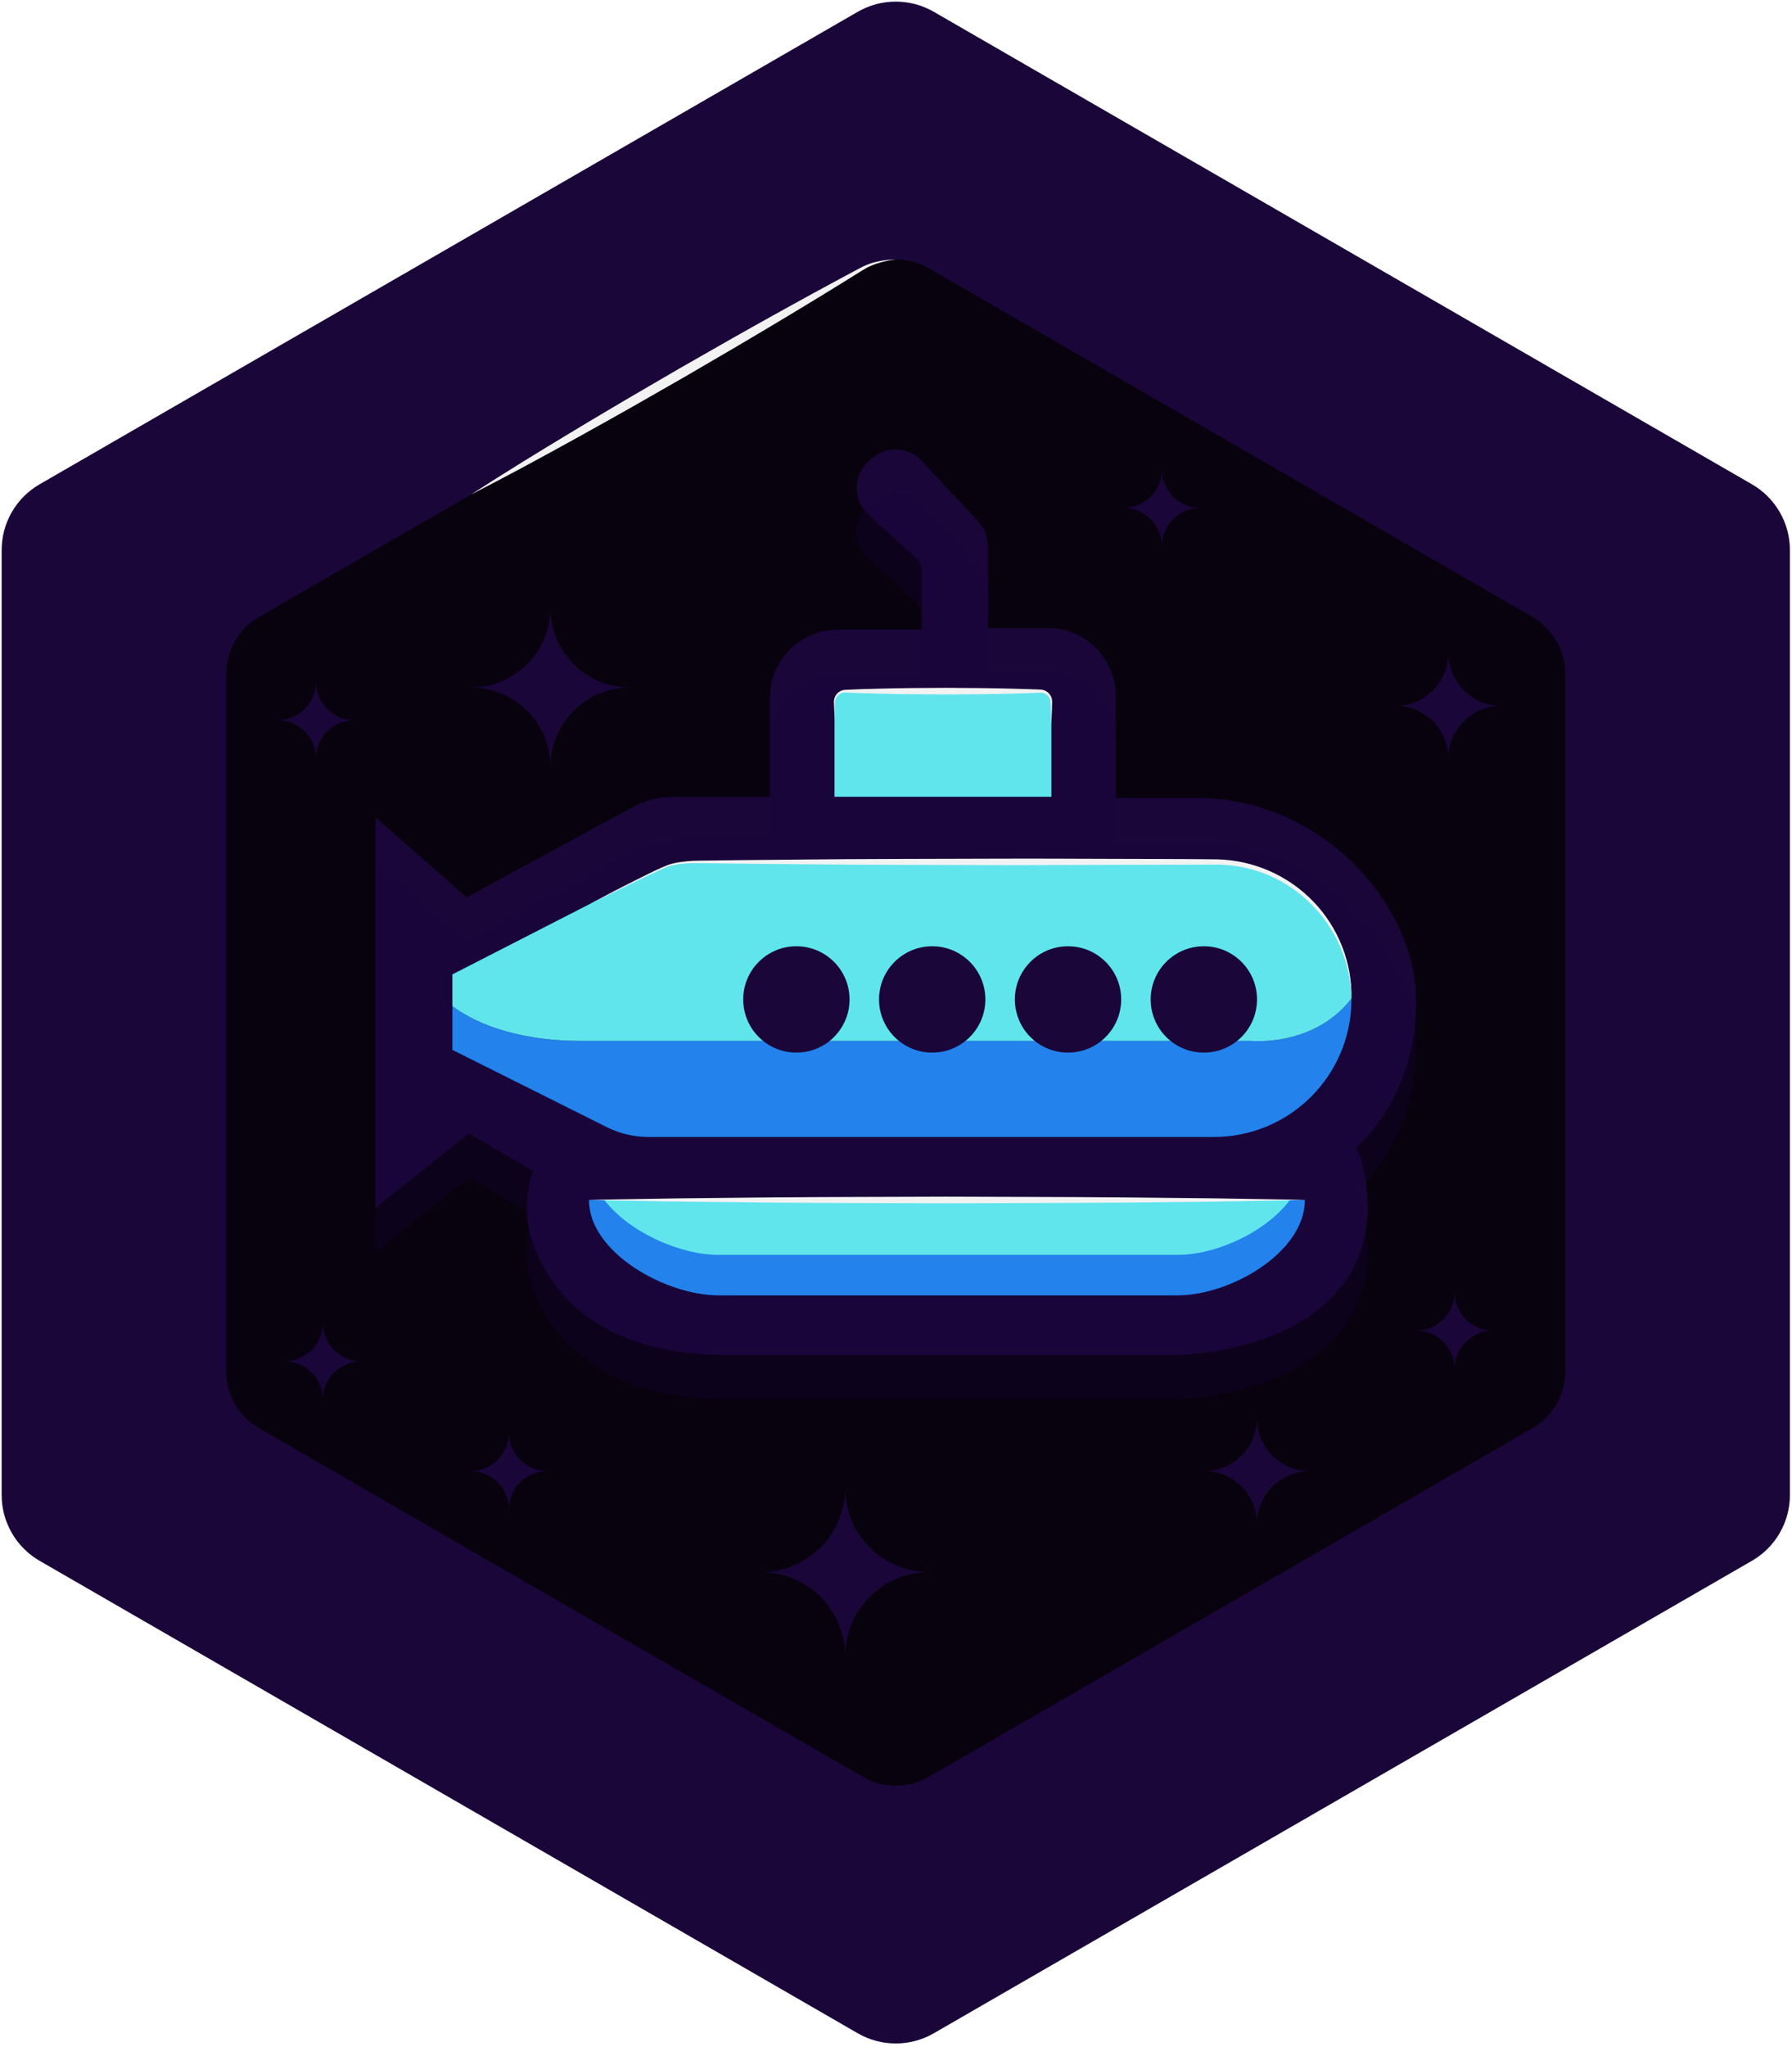 <svg height="619px" version="1.1" viewBox="0 0 542 619" width="542px" xmlns="http://www.w3.org/2000/svg"
     xmlns:xlink="http://www.w3.org/1999/xlink">
    <title>Gosub Logo</title>
    <defs>
        <lineargradient id="gr-norm" x1="50.001%" x2="50.001%" y1="-0.001%" y2="100%">
            <stop offset="0%" stop-color="#60F3EC"></stop>
            <stop offset="17.67%" stop-color="#5FEFEC"></stop>
            <stop offset="33.52%" stop-color="#5AE5EC"></stop>
            <stop offset="48.67%" stop-color="#52D2EB"></stop>
            <stop offset="63.4%" stop-color="#48B8EA"></stop>
            <stop offset="77.82%" stop-color="#3A97E9"></stop>
            <stop offset="91.81%" stop-color="#296FE8"></stop>
            <stop offset="100%" stop-color="#1E54E7"></stop>
        </lineargradient>
        <lineargradient id="gr-dark" x1="50%" x2="50%" y1="0%" y2="100%">
            <stop offset="0%" stop-color="#5FF2EC"></stop>
            <stop offset="100%" stop-color="#2461E7"></stop>
        </lineargradient>
        <path d="M405,125.323 L405,336.163 C405,343.272 401.2,349.842 395.05,353.402 L212.45,458.822 C206.29,462.382 198.7,462.382 192.55,458.822 L9.95,353.402 C3.79,349.842 -1.42108547e-14,343.272 -1.42108547e-14,336.163 L-1.42108547e-14,125.323 C-1.42108547e-14,118.213 3.79,111.642 9.95,108.082 L192.55,2.663 C198.7,-0.887 206.29,-0.887 212.45,2.663 L395.05,108.082 C401.2,111.642 405,118.213 405,125.323 Z"
              id="p-ds"></path>
        <filter filterUnits="objectBoundingBox" height="105.6%" id="fltr-ds" width="106.4%" x="-3.2%" y="-2.8%">
            <femorphology in="SourceAlpha" operator="erode" radius="12" result="shadowSpreadInner1"></femorphology>
            <fegaussianblur in="shadowSpreadInner1" result="shadowBlurInner1" stdDeviation="6.5"></fegaussianblur>
            <feoffset dx="0" dy="1" in="shadowBlurInner1" result="shadowOffsetInner1"></feoffset>
            <fecomposite in="shadowOffsetInner1" in2="SourceAlpha" k2="-1" k3="1" operator="arithmetic"
                         result="shadowInnerInner1"></fecomposite>
            <fecolormatrix in="shadowInnerInner1" type="matrix"
                           values="0 0 0 0 0  0 0 0 0 0  0 0 0 0 0 0 0 0 0.5 0"></fecolormatrix>
        </filter>
    </defs>
    <g fill="none" fill-rule="evenodd" id="logo" stroke="none" stroke-width="1">
        <g fill-rule="nonzero" id="hexagon">
            <g id="borders">
                <path d="M541.37,166.335 L541.37,452.045 C541.37,460.265 536.98,467.855 529.87,471.955 L282.43,614.815 C275.31,618.925 266.54,618.925 259.43,614.815 L12,471.965 C4.88,467.865 0.5,460.265 0.5,452.055 L0.5,166.335 C0.5,158.115 4.88,150.525 12,146.425 L259.43,3.565 C266.54,-0.535 275.31,-0.535 282.43,3.565 L529.86,146.425 C536.97,150.525 541.37,158.115 541.37,166.335 Z"
                      fill="#1A0639" id="Path"></path>
                <path d="M270.93,618.395 C266.87,618.395 262.81,617.345 259.18,615.255 L11.75,472.395 C4.5,468.215 0,460.425 0,452.045 L0,166.335 C0,157.965 4.5,150.165 11.75,145.985 L259.18,3.135 C266.42,-1.045 275.43,-1.045 282.68,3.135 L530.11,145.995 C537.36,150.175 541.86,157.975 541.86,166.345 L541.86,452.055 C541.86,460.425 537.36,468.215 530.11,472.405 L282.68,615.255 C279.06,617.345 274.99,618.395 270.93,618.395 Z M270.93,0.995 C267.04,0.995 263.15,1.995 259.68,3.995 L12.25,146.855 C5.31,150.855 1,158.315 1,166.335 L1,452.045 C1,460.065 5.31,467.525 12.25,471.525 L259.68,614.385 C266.61,618.395 275.23,618.395 282.18,614.385 L529.61,471.525 C536.55,467.515 540.86,460.055 540.86,452.045 L540.86,166.335 C540.86,158.325 536.55,150.855 529.61,146.855 L282.18,3.995 C278.71,1.995 274.82,0.995 270.93,0.995 Z"
                      fill="url(#gr-norm)" id="Shape"></path>
                <path d="M504.91,185.595 L504.91,432.795 C504.91,439.905 501.11,446.475 494.96,450.025 L280.88,573.625 C274.72,577.185 267.13,577.185 260.98,573.625 L46.9,450.025 C40.74,446.475 36.95,439.905 36.95,432.795 L36.95,185.595 C36.95,178.485 40.74,171.915 46.9,168.365 L260.98,44.765 C267.13,41.215 274.72,41.215 280.88,44.765 L494.96,168.365 C501.11,171.915 504.91,178.485 504.91,185.595 Z"
                      fill="url(#gr-norm)" id="Path"></path>
            </g>
            <g id="drop-shadow" transform="translate(68.43, 78.453)">
                <path d="M405,125.323 L405,336.163 C405,343.272 401.2,349.842 395.05,353.402 L212.45,458.822 C206.29,462.382 198.7,462.382 192.55,458.822 L9.95,353.402 C3.79,349.842 -1.42108547e-14,343.272 -1.42108547e-14,336.163 L-1.42108547e-14,125.323 C-1.42108547e-14,118.213 3.79,111.642 9.95,108.082 L192.55,2.663 C198.7,-0.887 206.29,-0.887 212.45,2.663 L395.05,108.082 C401.2,111.642 405,118.213 405,125.323 Z"
                      fill="url(#gr-norm)" id="Path"></path>
                <g id="Path" opacity="0.75">
                    <g>
                        <use fill="url(#gr-dark)" xlink:href="#p-ds"></use>
                        <use fill="black" fill-opacity="1" filter="url(#fltr-ds)" xlink:href="#p-ds"></use>
                    </g>
                </g>
            </g>
            <g id="submarine">
                <path d="M113.53,247.095 L113.53,365.235 L141.84,342.745 L161.3,354.105 C161.3,354.105 159.32,358.475 159.32,366.275 C159.32,374.075 167.13,409.735 219.79,409.735 C272.45,409.735 356.33,409.735 356.33,409.735 C356.33,409.735 413.71,408.975 413.71,364.235 C413.71,364.235 413.54,353.835 410.21,347.025 C410.21,347.025 428.33,332.145 428.33,302.785 C428.33,273.425 399.67,241.275 361.92,241.275 L337.45,241.275 L337.45,210.375 C337.45,199.065 328.28,189.895 316.97,189.895 L298.77,189.895 L298.77,165.205 C298.77,162.355 297.69,159.605 295.74,157.525 L278.77,139.315 C274.79,135.045 268.13,134.715 263.75,138.585 L262.76,139.455 C257.96,143.685 257.89,151.145 262.6,155.475 L276.97,168.695 C278.12,169.755 278.78,171.255 278.78,172.815 L278.78,190.365 L253.41,190.365 C242.1,190.365 232.93,199.535 232.93,210.845 L232.93,240.935 L203.8,240.935 C199.38,240.935 195.04,242.045 191.16,244.145 L141.15,271.335 L113.53,247.095 Z"
                      fill="#1A0639" id="Path"></path>
                <path d="M113.53,260.415 L113.53,378.555 L141.84,356.065 L161.3,367.425 C161.3,367.425 159.32,371.795 159.32,379.595 C159.32,387.405 167.13,423.055 219.79,423.055 C272.45,423.055 356.33,423.055 356.33,423.055 C356.33,423.055 413.71,422.295 413.71,377.555 C413.71,377.555 413.54,367.155 410.21,360.345 C410.21,360.345 428.33,345.465 428.33,316.105 C428.33,286.745 399.67,254.595 361.92,254.595 L337.45,254.595 L337.45,223.695 C337.45,212.385 328.28,203.215 316.97,203.215 L298.77,203.215 L298.77,178.525 C298.77,175.675 297.69,172.925 295.74,170.845 L278.77,152.635 C274.79,148.365 268.13,148.035 263.75,151.905 L262.76,152.775 C257.96,157.005 257.89,164.465 262.6,168.795 L276.98,181.995 C278.13,183.055 278.79,184.555 278.79,186.115 L278.79,203.665 L253.42,203.665 C242.11,203.665 232.94,212.835 232.94,224.145 L232.94,254.235 L203.8,254.235 C199.38,254.235 195.04,255.345 191.16,257.445 L141.15,284.635 L113.53,260.415 Z"
                      fill="#1A0639" id="Path" opacity="0.3"></path>
                <path d="M394.66,362.845 C394.66,370.815 389.03,378.015 381.4,383.235 C373.78,388.455 364.17,391.685 356.21,391.685 L217.28,391.685 C201.35,391.685 178.13,378.775 178.13,362.845 L394.66,362.845 Z"
                      fill="#2382EB" id="Path"></path>
                <path d="M390.16,362.845 C387.87,365.895 384.84,368.645 381.4,370.995 C373.78,376.215 364.17,379.445 356.21,379.445 L217.28,379.445 C205.73,379.445 190.34,372.655 182.75,362.845 L390.16,362.845 L390.16,362.845 Z"
                      fill="#60E5ED" id="Path"></path>
                <path d="M408.75,301.945 L408.75,302.205 C408.75,325.175 390.13,343.795 367.16,343.795 L196.15,343.795 C191.77,343.795 187.45,342.775 183.53,340.825 L136.83,317.465 L136.83,304.225 C142.21,308.255 154.27,314.755 175.98,314.755 C207.43,314.755 378.35,314.755 378.35,314.755 C378.35,314.755 397.41,316.655 408.75,301.945 Z"
                      fill="#2382EB" id="Path"></path>
                <path d="M408.75,301.945 C397.41,316.655 378.35,314.755 378.35,314.755 C378.35,314.755 207.43,314.755 175.98,314.755 C154.27,314.755 142.21,308.255 136.83,304.225 L136.83,294.635 L197.18,263.715 C201.16,261.675 205.57,260.615 210.04,260.615 L367.16,260.615 C378.64,260.615 389.04,265.275 396.57,272.795 C402.81,279.035 407.07,287.225 408.34,296.385 C408.6,298.205 408.74,300.055 408.75,301.945 Z"
                      fill="#60E5ED" id="Path"></path>
                <path d="M318,212.325 L318,240.925 L252.4,240.925 L252.4,212.325 C252.4,210.485 253.89,209.005 255.72,209.005 L314.68,209.005 C316.51,209.005 318,210.485 318,212.325 Z"
                      fill="#60E5ED" id="Path"></path>
                <circle cx="240.87" cy="302.205" fill="#1A0639" id="Oval" r="16.08"></circle>
                <circle cx="281.95" cy="302.205" fill="#1A0639" id="Oval" r="16.08"></circle>
                <circle cx="323.03" cy="302.205" fill="#1A0639" id="Oval" r="16.08"></circle>
                <circle cx="364.11" cy="302.205" fill="#1A0639" id="Oval" r="16.08"></circle>
                <path d="M68.43,414.615 C68.54,415.845 68.78,417.065 69.11,418.245 C69.44,419.425 69.82,420.595 70.34,421.695 C71.33,423.915 72.64,425.975 74.33,427.665 L75.63,428.875 L77.04,429.945 C78.04,430.575 79.04,431.175 80.17,431.755 L86.69,435.305 C91.04,437.655 95.35,440.105 99.67,442.515 L112.57,449.865 L125.39,457.355 C129.63,459.905 133.91,462.395 138.12,464.995 C146.58,470.135 154.99,475.365 163.25,480.855 C154.37,476.445 145.63,471.785 136.95,467.025 C132.59,464.675 128.3,462.225 123.97,459.815 L111.07,452.465 L98.25,444.975 C94.01,442.435 89.73,439.925 85.52,437.335 L79.19,433.465 C78.15,432.845 77.07,432.105 76.02,431.345 L74.56,430.075 L73.24,428.665 C71.58,426.695 70.36,424.405 69.57,422.015 C68.78,419.605 68.36,417.095 68.43,414.615 Z"
                      fill="url(#gr-norm)" id="Path"></path>
                <path d="M471.54,423.055 C470.66,425.205 469.32,427.175 467.71,428.875 C466.12,430.595 464.09,431.945 462.1,433.095 L450.2,440.355 C442.24,445.155 434.28,449.935 426.28,454.665 C418.3,459.425 410.27,464.105 402.27,468.815 L378.17,482.825 L354,496.695 C345.91,501.265 337.85,505.885 329.74,510.415 C313.55,519.535 297.26,528.485 280.88,537.275 C296.68,527.475 312.58,517.855 328.57,508.395 C336.55,503.625 344.58,498.965 352.58,494.245 L376.68,480.245 L400.86,466.385 C408.95,461.815 417.01,457.195 425.12,452.665 C433.22,448.105 441.34,443.595 449.47,439.105 L461.71,432.425 C462.73,431.865 463.76,431.335 464.7,430.705 C465.66,430.085 466.55,429.355 467.39,428.575 C469.07,426.985 470.52,425.135 471.54,423.055 Z"
                      fill="url(#gr-norm)" id="Path"></path>
                <path d="M270.93,78.445 C269.41,78.625 267.9,78.925 266.43,79.335 C264.96,79.735 263.53,80.255 262.2,80.945 C259.61,82.455 256.99,84.165 254.39,85.755 C249.16,88.975 243.93,92.185 238.66,95.335 C233.41,98.525 228.11,101.615 222.84,104.755 L206.94,114.035 L190.96,123.175 C185.6,126.175 180.28,129.215 174.89,132.165 C164.15,138.115 153.36,143.965 142.42,149.565 C152.74,142.885 163.2,136.465 173.72,130.145 C178.96,126.955 184.27,123.865 189.54,120.725 L205.44,111.455 L221.43,102.325 C226.79,99.325 232.12,96.285 237.5,93.335 C242.86,90.355 248.26,87.425 253.66,84.505 L257.72,82.335 L259.75,81.255 C260.42,80.895 261.11,80.525 261.84,80.215 C264.76,78.985 267.86,78.525 270.93,78.445 Z"
                      fill="#F2F2F2" id="Path"></path>
                <path d="M252.4,217.385 L252.23,212.295 C252.19,211.405 252.52,210.485 253.13,209.795 C253.74,209.105 254.64,208.655 255.59,208.585 C259.01,208.415 262.38,208.315 265.78,208.235 C272.56,208.055 279.34,208.005 286.13,207.985 C292.91,208.015 299.69,208.055 306.48,208.245 L311.57,208.395 L314.11,208.485 L314.75,208.515 C314.99,208.525 315.23,208.565 315.46,208.625 C315.93,208.745 316.37,208.955 316.75,209.235 C317.51,209.795 318.03,210.645 318.18,211.555 C318.26,212.015 318.22,212.465 318.21,212.875 L318.18,214.145 L318,219.235 L317.82,214.145 L317.79,212.875 C317.78,212.445 317.78,212.035 317.67,211.665 C317.47,210.905 316.97,210.255 316.32,209.875 C316,209.685 315.64,209.555 315.28,209.495 C314.93,209.435 314.55,209.475 314.11,209.485 L311.57,209.575 L306.48,209.725 C299.7,209.915 292.92,209.955 286.13,209.985 C279.35,209.965 272.57,209.925 265.78,209.735 C262.39,209.655 258.98,209.545 255.62,209.395 C254.11,209.315 252.62,210.635 252.56,212.285 L252.4,217.385 Z"
                      fill="#F2F2F2" id="Path"></path>
                <path d="M408.75,301.945 C408.63,296.595 407.5,291.295 405.42,286.405 C403.34,281.515 400.29,277.065 396.54,273.345 C392.81,269.605 388.35,266.605 383.49,264.575 C378.64,262.535 373.39,261.465 368.15,261.435 L303.99,261.605 C282.6,261.505 261.21,261.555 239.81,261.305 L223.76,261.155 L215.74,261.055 L211.73,260.995 C210.39,260.965 209.08,260.965 207.75,261.065 C206.43,261.155 205.1,261.295 203.81,261.555 C202.51,261.775 201.3,262.315 200.08,262.855 C197.64,263.935 195.23,265.095 192.82,266.255 L178.42,273.335 C183.13,270.805 187.87,268.315 192.67,265.945 C195.07,264.755 197.46,263.575 199.9,262.455 C201.11,261.905 202.37,261.335 203.7,261.055 C205.02,260.745 206.36,260.565 207.7,260.435 C209.03,260.295 210.4,260.245 211.73,260.245 L215.74,260.185 L223.76,260.085 L239.8,259.935 C261.19,259.675 282.59,259.725 303.98,259.635 C314.68,259.595 325.37,259.675 336.07,259.695 C346.77,259.745 357.45,259.705 368.18,259.845 C373.63,259.985 379.04,261.185 384.01,263.385 C388.98,265.575 393.51,268.745 397.26,272.645 C404.78,280.435 409.04,291.225 408.75,301.945 Z"
                      fill="#F2F2F2" id="Path"></path>
                <path d="M178.13,362.845 C187.15,362.615 196.17,362.525 205.2,362.355 L232.27,362.075 C250.31,361.915 268.36,361.925 286.4,361.845 C304.44,361.925 322.49,361.915 340.53,362.075 L367.6,362.355 C376.62,362.525 385.64,362.615 394.67,362.845 C385.65,363.075 376.63,363.165 367.6,363.335 L340.53,363.615 C322.49,363.775 304.44,363.765 286.4,363.845 C268.36,363.765 250.31,363.775 232.27,363.615 L205.2,363.335 C196.18,363.165 187.16,363.065 178.13,362.845 Z"
                      fill="#F2F2F2" id="Path"></path>
            </g>
            <g id="stars">
                <path d="M351.41,141.965 C351.41,148.385 346.2,153.595 339.78,153.595 C346.2,153.595 351.41,158.805 351.41,165.225 C351.41,158.805 356.62,153.595 363.04,153.595 C356.62,153.595 351.41,148.385 351.41,141.965 Z"
                      fill="#1A0639" id="Path"></path>
                <path d="M439.95,390.715 C439.95,397.135 434.74,402.345 428.32,402.345 C434.74,402.345 439.95,407.555 439.95,413.975 C439.95,407.555 445.16,402.345 451.58,402.345 C445.16,402.345 439.95,397.135 439.95,390.715 Z"
                      fill="#1A0639" id="Path"></path>
                <path d="M95.55,206.135 C95.55,212.555 90.34,217.765 83.92,217.765 C90.34,217.765 95.55,222.975 95.55,229.395 C95.55,222.975 100.76,217.765 107.18,217.765 C100.76,217.765 95.55,212.555 95.55,206.135 Z"
                      fill="#1A0639" id="Path"></path>
                <path d="M438.09,197.465 C438.09,206.275 430.94,213.425 422.13,213.425 C430.94,213.425 438.09,220.575 438.09,229.385 C438.09,220.565 445.24,213.425 454.05,213.425 C445.24,213.425 438.09,206.275 438.09,197.465 Z"
                      fill="#1A0639" id="Path"></path>
                <path d="M380.19,428.865 C380.19,437.675 373.04,444.825 364.23,444.825 C373.04,444.825 380.19,451.975 380.19,460.785 C380.19,451.965 387.34,444.825 396.15,444.825 C387.34,444.825 380.19,437.675 380.19,428.865 Z"
                      fill="#1A0639" id="Path"></path>
                <path d="M166.47,183.835 C166.47,197.115 155.7,207.895 142.41,207.895 C155.69,207.895 166.47,218.665 166.47,231.955 C166.47,218.665 177.24,207.895 190.53,207.895 C177.24,207.895 166.47,197.125 166.47,183.835 Z"
                      fill="#1A0639" id="Path"></path>
                <path d="M255.62,449.935 C255.62,463.985 244.22,475.385 230.17,475.385 C244.22,475.385 255.62,486.785 255.62,500.835 C255.62,486.775 267.02,475.385 281.07,475.385 C267.01,475.385 255.62,463.995 255.62,449.935 Z"
                      fill="#1A0639" id="Path"></path>
                <path d="M97.65,399.995 C97.65,406.415 92.44,411.625 86.02,411.625 C92.44,411.625 97.65,416.835 97.65,423.255 C97.65,416.835 102.86,411.625 109.28,411.625 C102.85,411.615 97.65,406.415 97.65,399.995 Z"
                      fill="#1A0639" id="Path"></path>
                <path d="M153.92,433.195 C153.92,439.615 148.71,444.825 142.29,444.825 C148.71,444.825 153.92,450.035 153.92,456.455 C153.92,450.035 159.13,444.825 165.55,444.825 C159.12,444.825 153.92,439.615 153.92,433.195 Z"
                      fill="#1A0639" id="Path"></path>
            </g>
        </g>
    </g>
</svg>
